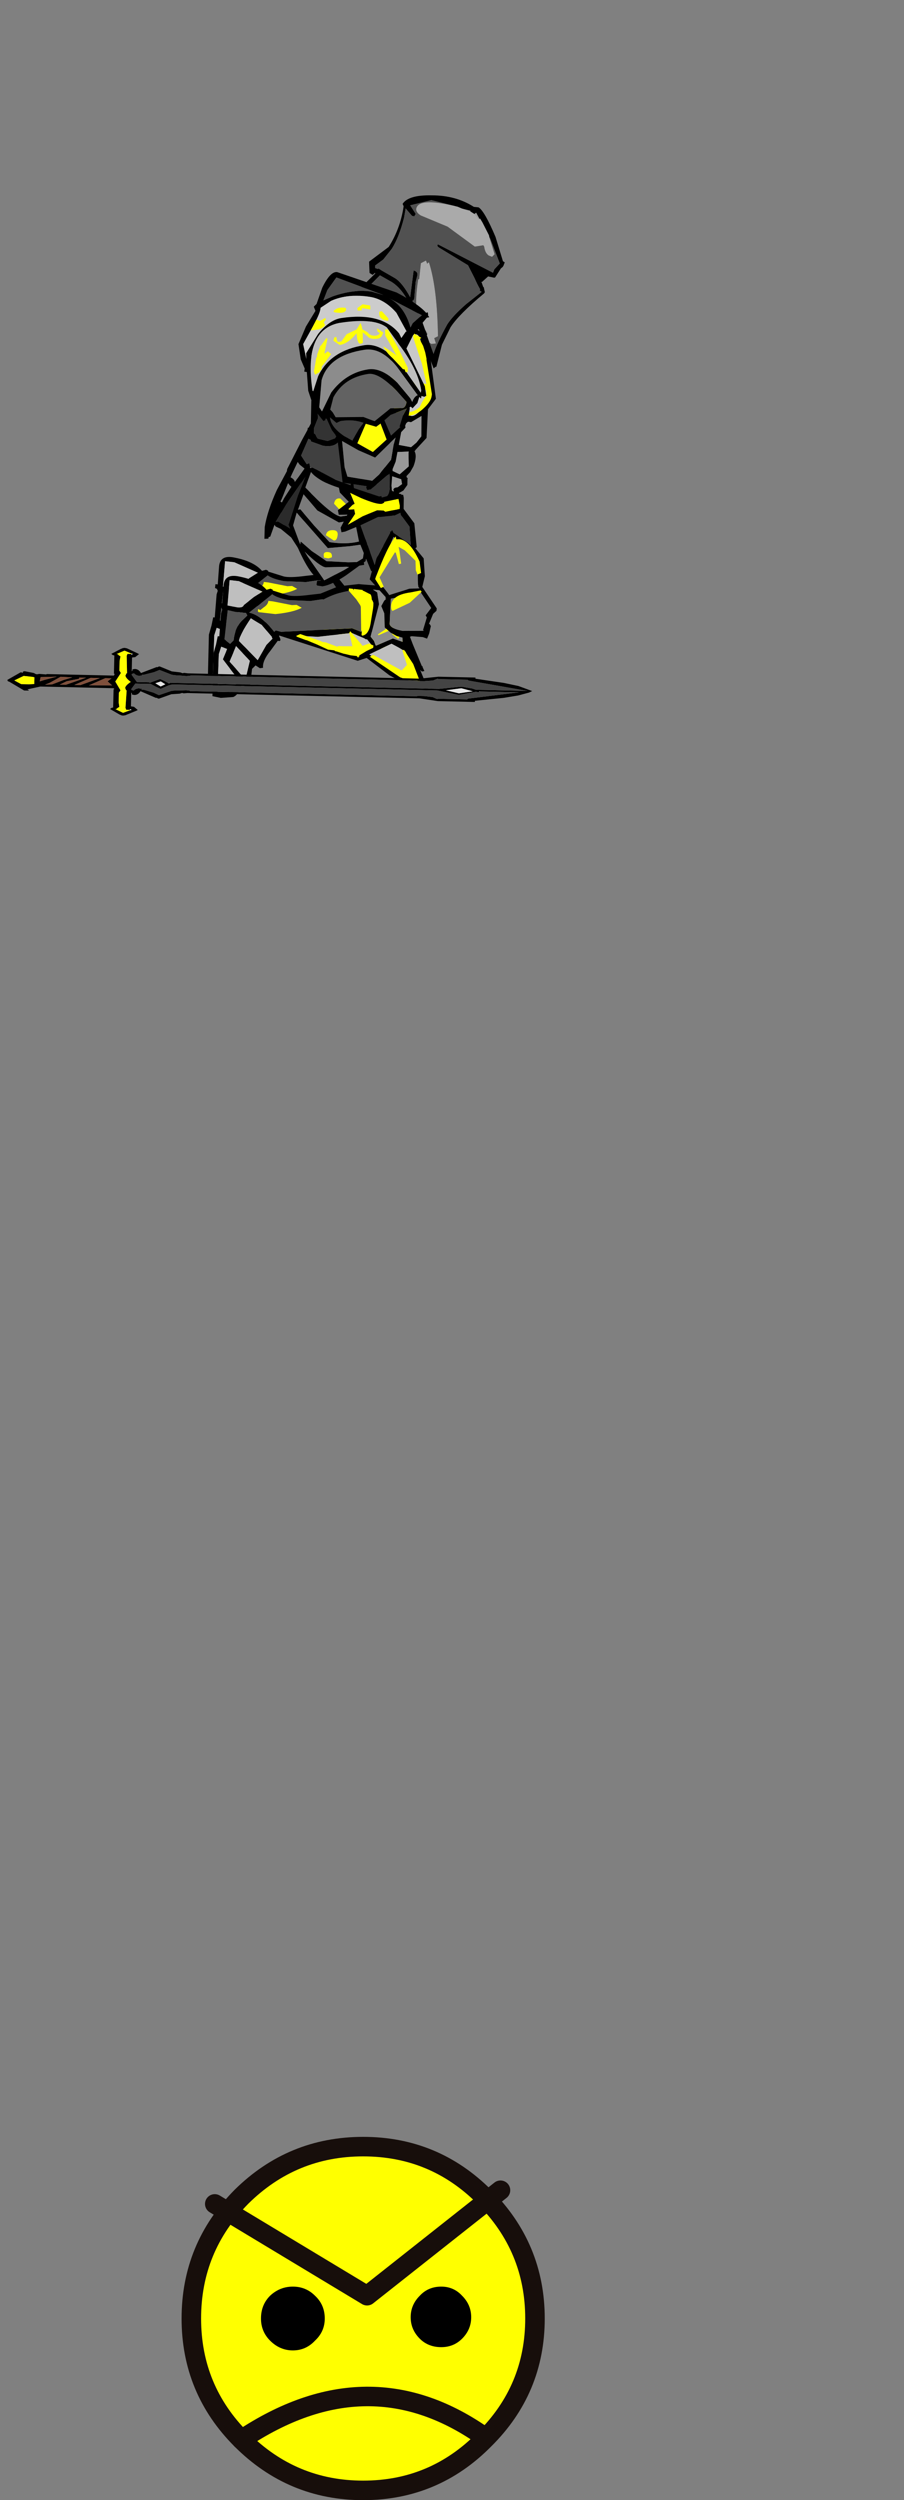 <?xml version="1.0" encoding="UTF-8" standalone="no"?>
<svg xmlns:xlink="http://www.w3.org/1999/xlink" height="1152.0px" width="416.7px" xmlns="http://www.w3.org/2000/svg">
  <rect width="100%" height="100%" fill="#808080" stroke="none"/>
  <g transform="matrix(6.0, 0.0, 0.0, 6.0, 108.3, 301.5)">
    <use height="11.25" transform="matrix(1.053, -0.544, 0.544, 1.053, 2.52, -12.336)" width="5.85" xlink:href="#sprite0"/>
    <use height="14.15" transform="matrix(-0.135, 1.177, -1.177, -0.135, 15.416, -6.252)" width="8.45" xlink:href="#sprite1"/>
    <use height="11.4" transform="matrix(0.928, 0.593, -0.593, 0.928, 14.452, -37.052)" width="8.25" xlink:href="#sprite2"/>
    <use height="11.25" transform="matrix(1.072, -0.502, 0.502, 1.072, 3.886, -12.142)" width="5.85" xlink:href="#sprite0"/>
    <use height="20.25" transform="matrix(1.171, 0.186, -0.186, 1.171, 5.458, -29.734)" width="9.65" xlink:href="#sprite3"/>
    <use height="14.15" transform="matrix(-0.135, 1.177, -1.177, -0.135, 15.765, -4.799)" width="8.45" xlink:href="#sprite1"/>
    <use height="34.05" transform="matrix(-0.014, 0.605, -1.184, -0.027, 22.895, 0.218)" width="8.6" xlink:href="#sprite4"/>
    <use height="14.85" transform="matrix(1.068, -0.16, 0.147, 0.978, 4.865, -25.329)" width="8.25" xlink:href="#sprite5"/>
    <use height="10.9" transform="matrix(1.161, -0.231, 0.231, 1.161, 7.481, -12.914)" width="5.1" xlink:href="#sprite6"/>
    <use height="27.9" transform="matrix(1.0, 0.0, 0.0, 1.0, -4.1, 113.85)" width="27.9" xlink:href="#sprite7"/>
  </g>
  <defs>
    <g id="sprite0" transform="matrix(1.0, 0.0, 0.0, 1.0, 2.95, 1.7)">
      <use height="11.25" transform="matrix(1.0, 0.0, 0.0, 1.0, -2.95, -1.7)" width="5.85" xlink:href="#shape0"/>
    </g>
    <g id="shape0" transform="matrix(1.0, 0.0, 0.0, 1.0, 2.95, 1.7)">
      <path d="M1.7 6.85 L1.65 6.8 1.7 6.8 1.7 6.85" fill="#ffffff" fill-rule="evenodd" stroke="none"/>
      <path d="M0.55 -1.7 Q2.9 -1.7 2.9 0.9 L2.55 4.15 1.85 7.1 1.25 8.3 1.2 8.7 1.2 8.8 1.05 9.0 Q0.75 9.55 -0.2 9.55 -1.5 9.55 -1.6 7.9 -2.4 7.35 -2.95 0.95 -2.95 0.1 -2.55 -0.6 -2.0 -1.55 -0.8 -1.7 L0.35 -1.7 0.35 -1.65 0.55 -1.7 M1.65 6.8 L0.3 5.5 Q0.9 3.05 0.9 0.9 L0.75 -1.3 0.8 -1.35 0.55 -1.35 0.0 -1.2 -0.05 -1.25 -0.05 -1.35 Q-1.45 -1.45 -2.1 -0.55 -2.65 0.1 -2.65 0.95 -2.65 2.6 -1.6 6.55 L-1.5 6.55 Q-0.35 6.55 0.5 7.5 L1.05 8.25 1.1 8.15 1.6 7.2 1.7 6.85 1.7 6.8 1.65 6.8 M0.95 3.5 L0.7 5.25 1.8 6.45 1.9 5.95 2.25 4.3 2.55 1.15 Q2.55 -0.85 1.25 -1.25 L1.2 0.9 0.95 3.5 M0.75 8.4 L0.4 7.75 -0.45 7.25 -1.45 7.0 -1.3 7.65 -1.3 7.9 -1.2 8.45 Q-0.9 9.15 -0.2 9.15 0.4 9.15 0.85 8.6 L0.75 8.4" fill="#000000" fill-rule="evenodd" stroke="none"/>
      <path d="M0.75 8.4 L0.85 8.6 Q0.4 9.15 -0.2 9.15 -0.9 9.15 -1.2 8.45 L-1.3 7.9 -1.3 7.65 -1.45 7.0 -0.45 7.25 0.4 7.75 0.75 8.4" fill="#333333" fill-rule="evenodd" stroke="none"/>
      <path d="M1.7 6.85 L1.6 7.2 1.1 8.15 1.05 8.25 0.5 7.5 Q-0.35 6.55 -1.5 6.55 L-1.6 6.55 Q-2.65 2.6 -2.65 0.95 -2.65 0.1 -2.1 -0.55 -1.45 -1.45 -0.05 -1.35 L-0.05 -1.25 0.0 -1.2 0.55 -1.35 0.8 -1.35 0.75 -1.3 0.9 0.9 Q0.9 3.05 0.3 5.5 L1.65 6.8 1.7 6.85" fill="#666666" fill-rule="evenodd" stroke="none"/>
      <path d="M0.95 3.5 L1.2 0.9 1.25 -1.25 Q2.55 -0.85 2.55 1.15 L2.25 4.3 1.9 5.95 1.8 6.45 0.7 5.25 0.95 3.5" fill="#a6a6a6" fill-rule="evenodd" stroke="none"/>
    </g>
    <g id="sprite1" transform="matrix(1.0, 0.0, 0.0, 1.0, 2.85, 3.0)">
      <use height="14.15" transform="matrix(1.0, 0.0, 0.0, 1.0, -2.85, -3.0)" width="8.45" xlink:href="#shape1"/>
    </g>
    <g id="shape1" transform="matrix(1.0, 0.0, 0.0, 1.0, 2.85, 3.0)">
      <path d="M1.25 -1.2 L1.05 -0.75 0.85 -0.25 1.35 0.55 1.7 1.1 2.6 -0.55 3.15 -2.4 2.2 -1.8 1.25 -1.2 M0.3 -0.9 L-1.85 -1.15 -1.85 -0.85 Q-1.9 -0.25 -2.25 0.0 L-2.5 0.8 -2.5 1.35 -2.35 1.05 -1.6 0.85 0.55 1.15 0.8 0.9 1.1 0.75 0.5 -0.3 0.65 -0.95 0.3 -0.9 M1.9 -2.05 L3.25 -2.8 3.25 -2.85 3.3 -2.85 3.55 -3.0 3.6 -2.85 3.5 -2.7 3.5 -2.6 Q3.4 -1.55 2.9 -0.35 L1.95 1.25 2.2 1.8 1.15 7.05 1.2 7.05 Q1.55 6.8 1.5 7.1 L2.2 7.5 Q2.9 7.95 3.35 7.85 L3.4 8.05 3.25 8.35 3.5 8.55 4.75 8.55 4.8 8.7 4.55 9.1 Q5.25 9.2 5.45 9.55 L5.6 10.35 5.55 10.9 2.8 11.15 2.2 11.05 1.65 11.0 1.65 10.9 0.15 10.95 -0.1 10.9 -0.15 10.95 -0.2 10.95 -0.25 11.1 -0.5 11.1 -0.5 10.95 -1.7 11.0 Q-2.45 11.0 -2.35 10.05 -2.25 8.8 -1.7 8.2 L-1.8 7.95 -1.75 7.8 -1.7 7.8 -1.5 6.75 Q-1.45 6.35 -1.7 5.35 L-1.85 4.7 -2.45 3.6 -2.75 2.3 -2.75 2.15 -2.8 0.8 -2.65 -0.05 -2.65 -0.1 -2.55 -0.4 -2.45 -0.4 -2.15 -0.85 -2.45 -1.35 -2.4 -1.65 -2.35 -1.65 -2.4 -1.75 -2.2 -1.8 Q-0.55 -1.25 0.35 -1.25 L1.9 -2.05 M1.5 1.4 L1.2 0.95 1.0 1.1 0.75 1.35 0.75 1.45 0.7 1.55 0.45 2.4 0.95 4.55 1.0 5.4 1.4 3.65 1.8 1.75 1.8 1.7 1.65 1.7 1.6 1.6 1.5 1.7 1.4 1.5 1.5 1.4 M0.4 1.45 L-1.65 1.2 -2.2 1.6 -2.4 2.15 Q-2.2 3.45 -1.5 4.45 L-1.5 4.55 -1.3 5.3 -1.2 6.7 Q-1.25 7.45 -1.45 7.8 L-0.15 9.1 -0.1 9.15 Q-0.05 8.45 0.8 7.55 L0.95 7.4 0.85 7.3 0.9 6.95 0.15 2.4 0.4 1.45 M3.0 8.75 L2.7 9.1 2.15 9.75 3.2 10.05 3.65 9.55 4.25 8.9 3.0 8.75 M1.35 7.5 L1.3 7.5 0.6 8.25 0.35 8.8 0.25 9.0 Q1.4 9.6 1.8 9.6 L2.9 8.25 1.85 7.8 1.4 7.45 1.35 7.5 M2.05 10.15 L1.8 9.95 Q0.9 9.95 0.4 9.5 L0.1 9.25 -0.05 9.35 -0.05 10.05 -0.1 10.55 1.8 10.55 2.05 10.15 M2.3 10.7 L2.8 10.8 5.3 10.6 5.3 10.35 Q5.35 9.8 4.95 9.6 L4.55 9.45 4.35 9.3 3.1 10.5 2.4 10.3 2.3 10.7 M-1.55 8.45 L-2.05 10.05 -2.05 10.65 -0.4 10.6 -0.35 9.95 Q-0.35 9.6 -0.55 9.55 L-1.15 8.95 -1.55 8.45" fill="#000000" fill-rule="evenodd" stroke="none"/>
      <path d="M1.25 -1.2 L2.2 -1.8 3.15 -2.4 2.6 -0.55 1.7 1.1 1.35 0.55 0.85 -0.25 1.05 -0.75 1.25 -1.2 M1.5 1.4 L1.4 1.5 1.5 1.7 1.6 1.6 1.65 1.7 1.8 1.7 1.8 1.75 1.4 3.65 1.0 5.4 0.95 4.55 0.45 2.4 0.7 1.55 0.75 1.45 0.75 1.35 1.0 1.1 1.2 0.95 1.5 1.4 M1.35 7.5 L1.4 7.45 1.85 7.8 2.9 8.25 1.8 9.6 Q1.4 9.6 0.25 9.0 L0.35 8.8 0.6 8.25 1.3 7.5 1.35 7.5 M3.0 8.75 L4.25 8.9 3.65 9.55 3.2 10.05 2.15 9.75 2.7 9.1 3.0 8.75 M-1.55 8.45 L-1.15 8.95 -0.55 9.55 Q-0.35 9.6 -0.35 9.95 L-0.4 10.6 -2.05 10.65 -2.05 10.05 -1.55 8.45 M2.3 10.7 L2.4 10.3 3.1 10.5 4.35 9.3 4.55 9.45 4.95 9.6 Q5.35 9.8 5.3 10.35 L5.3 10.6 2.8 10.8 2.3 10.7" fill="#bfbfbf" fill-rule="evenodd" stroke="none"/>
      <path d="M0.3 -0.9 L0.65 -0.95 0.5 -0.3 1.1 0.75 0.8 0.9 0.55 1.15 -1.6 0.85 -2.35 1.05 -2.5 1.35 -2.5 0.8 -2.25 0.0 Q-1.9 -0.25 -1.85 -0.85 L-1.85 -1.15 0.3 -0.9" fill="#8c8c8c" fill-rule="evenodd" stroke="none"/>
      <path d="M0.4 1.45 L0.15 2.4 0.9 6.95 0.85 7.3 0.95 7.4 0.8 7.55 Q-0.05 8.45 -0.1 9.15 L-0.15 9.1 -1.45 7.8 Q-1.25 7.45 -1.2 6.7 L-1.3 5.3 -1.5 4.55 -1.5 4.45 Q-2.2 3.45 -2.4 2.15 L-2.2 1.6 -1.65 1.2 0.4 1.45 M2.05 10.15 L1.8 10.55 -0.1 10.55 -0.05 10.05 -0.05 9.35 0.1 9.25 0.4 9.5 Q0.9 9.95 1.8 9.95 L2.05 10.15" fill="#555555" fill-rule="evenodd" stroke="none"/>
      <path d="M2.1 -1.4 L1.2 -1.0 1.15 -1.1 2.0 -1.8 3.05 -2.35 3.2 -2.3 3.15 -2.25 3.2 -2.15 2.95 -1.05 1.85 1.05 1.7 0.85 2.5 -1.1 2.1 -1.4 M0.0 -0.05 L0.4 0.65 0.35 0.7 -0.2 0.05 -0.4 0.05 -1.0 -0.05 -1.55 -0.1 -1.55 -0.25 -0.45 -0.2 Q-0.05 -0.2 0.05 -0.45 L0.35 -0.7 0.5 -0.65 0.25 -0.25 0.0 -0.05 M1.25 0.9 L1.5 1.3 1.85 1.75 1.9 1.7 1.9 1.75 2.0 1.8 1.9 1.9 1.9 2.3 1.85 2.7 1.85 2.75 1.75 3.25 1.75 3.3 1.7 3.4 1.7 3.8 1.45 4.55 1.25 5.25 1.25 5.3 1.1 5.9 1.05 5.95 0.9 5.7 1.2 4.35 1.25 4.2 1.25 4.0 1.45 3.2 1.4 3.2 1.35 2.65 1.3 2.25 0.45 2.55 0.35 2.5 1.2 1.6 1.0 1.2 1.1 0.9 1.25 0.9 M0.25 1.8 L-1.3 2.0 -1.4 2.05 -1.75 2.35 -2.25 2.9 -2.4 2.9 -2.4 2.65 -2.3 2.55 -2.4 2.6 -2.4 2.0 -2.35 2.0 -2.35 1.95 -2.2 1.55 Q-2.2 1.4 -1.85 1.35 -1.7 1.2 -1.4 1.2 L-1.3 1.2 -0.25 1.25 Q0.45 1.3 0.55 1.7 L0.5 1.75 0.25 1.75 0.25 1.8 M-0.8 5.8 Q-0.45 6.3 -0.2 7.45 L-0.2 8.55 -0.25 8.6 -0.4 8.6 -0.35 8.45 -0.55 8.25 Q-0.75 8.0 -1.0 8.0 L-1.0 7.7 -0.9 6.45 -0.95 6.15 -0.8 5.8" fill="#ffff00" fill-rule="evenodd" stroke="none"/>
    </g>
    <g id="sprite2" transform="matrix(1.0, 0.0, 0.0, 1.0, 2.75, 9.45)">
      <use height="11.4" transform="matrix(1.0, 0.0, 0.0, 1.0, -2.75, -9.45)" width="8.25" xlink:href="#shape2"/>
    </g>
    <g id="shape2" transform="matrix(1.0, 0.0, 0.0, 1.0, 2.75, 9.45)">
      <path d="M3.6 -0.05 L3.3 -0.25 3.6 -0.15 3.6 -0.05 M1.85 -8.9 L1.9 -9.05 2.35 -8.8 2.35 -8.75 1.85 -8.9 M0.9 -8.75 L1.5 -8.95 1.5 -8.9 0.9 -8.75" fill="#999999" fill-rule="evenodd" stroke="none"/>
      <path d="M4.05 0.35 L4.7 0.85 Q4.5 0.1 4.4 -1.4 4.4 -2.1 4.75 -3.3 L5.2 -4.6 5.05 -4.6 5.0 -4.7 Q4.7 -4.85 4.25 -5.15 L3.4 -5.65 1.05 -5.6 Q0.8 -5.6 0.85 -5.75 L5.15 -6.15 5.1 -6.4 5.2 -6.95 3.7 -8.05 3.6 -8.1 3.5 -8.2 2.65 -8.7 2.35 -8.85 2.35 -8.8 1.9 -9.05 1.85 -8.9 1.5 -8.9 1.5 -8.95 0.9 -8.75 0.6 -8.7 -1.2 -8.1 -2.25 -7.0 -1.6 -6.7 -1.6 -6.5 -1.75 -6.45 -2.25 -6.6 -2.4 -6.65 -2.15 -6.05 Q-1.7 -4.7 -1.7 -3.75 L-1.8 -2.8 -2.05 -2.15 -1.95 -2.0 -1.75 -2.05 -1.75 -2.1 -1.55 -2.1 -1.45 -2.1 -0.4 -2.15 Q0.2 -2.15 1.2 -1.6 L0.4 -3.3 Q0.7 -3.4 0.8 -3.15 L0.95 -2.7 1.5 -1.65 1.5 -1.5 1.45 -1.5 1.5 -1.45 2.05 -1.1 Q2.4 -0.9 2.8 -0.65 L2.85 -0.6 3.3 -0.25 3.6 -0.05 3.6 0.0 4.05 0.35 M5.45 -7.2 L5.5 -6.95 5.5 -6.85 5.45 -6.7 5.45 -6.2 5.45 -5.95 5.4 -5.9 5.0 -5.75 4.85 -5.2 4.8 -5.15 4.85 -5.15 5.1 -4.95 5.15 -4.95 5.4 -4.7 5.4 -4.6 Q4.7 -2.4 4.7 -1.35 L4.85 0.0 5.35 1.5 5.3 1.55 5.25 1.7 2.9 -0.05 2.35 0.9 2.1 1.55 Q1.85 1.95 1.35 1.95 -0.1 1.95 -1.25 1.3 -2.2 0.8 -2.2 0.3 L-1.75 -1.65 -1.75 -1.7 -1.8 -1.7 -1.8 -1.65 -1.85 -1.5 -2.1 -1.5 -2.45 -2.0 -2.55 -2.15 -1.95 -3.75 Q-1.95 -5.25 -2.6 -6.7 L-2.75 -6.8 Q-2.75 -7.55 -1.35 -8.4 0.05 -9.3 1.55 -9.3 L1.85 -9.45 Q2.35 -9.45 3.95 -8.35 L5.3 -7.2 5.45 -7.2 M2.2 -0.6 Q0.75 -1.8 -0.45 -1.8 L-1.4 -1.75 -1.85 0.3 Q-1.85 0.75 -0.9 1.15 L1.3 1.65 2.1 0.7 Q2.4 0.05 2.65 -0.25 L2.2 -0.6" fill="#000000" fill-rule="evenodd" stroke="none"/>
      <path d="M3.6 -8.1 L4.55 -7.3 4.5 -7.05 4.25 -7.0 Q3.95 -7.0 3.65 -7.35 L3.55 -7.4 3.1 -7.0 0.75 -7.15 -1.25 -6.8 Q-1.8 -6.8 -1.8 -7.2 -1.8 -7.85 0.3 -8.6 L0.6 -8.7 0.9 -8.75 1.5 -8.9 1.85 -8.9 2.35 -8.75 2.35 -8.8 2.35 -8.85 2.65 -8.7 3.5 -8.2 3.6 -8.1 M2.05 -1.1 Q1.55 -1.7 1.0 -2.95 L1.05 -3.0 0.55 -4.0 0.75 -4.35 0.95 -4.2 0.95 -4.3 1.0 -4.35 Q2.45 -3.15 4.3 -0.35 L4.15 -0.1 4.45 0.15 4.2 0.35 4.05 0.35 3.6 0.0 3.6 -0.05 3.6 -0.15 3.3 -0.25 2.85 -0.6 2.8 -0.65 Q2.4 -0.9 2.05 -1.1" fill="#aaaaaa" fill-rule="evenodd" stroke="none"/>
      <path d="M3.6 -8.1 L3.7 -8.05 5.2 -6.95 5.1 -6.4 5.15 -6.15 0.85 -5.75 Q0.8 -5.6 1.05 -5.6 L3.4 -5.65 4.25 -5.15 Q4.7 -4.85 5.0 -4.7 L5.05 -4.6 5.2 -4.6 4.75 -3.3 Q4.4 -2.1 4.4 -1.4 4.5 0.1 4.7 0.85 L4.05 0.35 4.2 0.35 4.45 0.15 4.15 -0.1 4.3 -0.35 Q2.45 -3.15 1.0 -4.35 L0.95 -4.3 0.95 -4.2 0.75 -4.35 0.55 -4.0 1.05 -3.0 1.0 -2.95 Q1.55 -1.7 2.05 -1.1 L1.5 -1.45 1.5 -1.5 1.5 -1.65 0.95 -2.7 0.8 -3.15 Q0.7 -3.4 0.4 -3.3 L1.2 -1.6 Q0.2 -2.15 -0.4 -2.15 L-1.45 -2.1 -1.55 -2.1 -1.75 -2.1 -1.75 -2.05 -1.95 -2.0 -2.05 -2.15 -1.8 -2.8 -1.7 -3.75 Q-1.7 -4.7 -2.15 -6.05 L-2.4 -6.65 -2.25 -6.6 -1.75 -6.45 -1.6 -6.5 -1.6 -6.7 -2.25 -7.0 -1.2 -8.1 0.6 -8.7 0.3 -8.6 Q-1.8 -7.85 -1.8 -7.2 -1.8 -6.8 -1.25 -6.8 L0.75 -7.15 3.1 -7.0 3.55 -7.4 3.65 -7.35 Q3.95 -7.0 4.25 -7.0 L4.5 -7.05 4.55 -7.3 3.6 -8.1 M2.2 -0.6 L2.65 -0.25 Q2.4 0.05 2.1 0.7 L1.3 1.65 -0.9 1.15 Q-1.85 0.75 -1.85 0.3 L-1.4 -1.75 -0.45 -1.8 Q0.75 -1.8 2.2 -0.6" fill="#515151" fill-rule="evenodd" stroke="none"/>
    </g>
    <g id="sprite3" transform="matrix(1.0, 0.0, 0.0, 1.0, 4.85, 10.15)">
      <use height="20.25" transform="matrix(1.0, 0.0, 0.0, 1.0, -4.85, -10.15)" width="9.65" xlink:href="#shape3"/>
    </g>
    <g id="shape3" transform="matrix(1.0, 0.0, 0.0, 1.0, 4.85, 10.15)">
      <path d="M2.2 -7.05 L2.25 -7.05 2.2 -7.05 M-2.55 2.6 L-2.5 2.65 -2.55 2.65 -2.55 2.6 M-3.4 3.65 L-3.35 3.65 -3.4 3.7 -3.4 3.65" fill="#ffffff" fill-rule="evenodd" stroke="none"/>
      <path d="M2.25 -7.05 L1.4 -8.15 Q0.5 -8.9 -0.45 -8.9 -1.9 -8.9 -2.9 -8.25 L-3.5 -7.7 -3.5 -7.6 Q-3.5 -7.25 -3.85 -6.3 L-4.25 -5.2 -3.9 -4.3 -3.75 -4.1 -3.25 -5.35 -2.4 -6.45 Q-2.0 -7.4 -1.0 -7.4 0.5 -7.4 1.1 -6.45 L1.45 -5.5 2.2 -7.05 2.25 -7.05 M2.45 -7.35 L2.55 -7.65 3.05 -8.25 0.8 -9.0 Q1.85 -8.65 2.45 -7.35 M3.55 -8.2 L3.4 -8.15 2.95 -7.4 2.9 -7.3 Q3.5 -7.05 4.1 -5.4 L4.8 -3.05 4.4 -2.3 4.6 -0.45 4.2 0.15 4.0 0.45 4.0 0.5 3.95 0.5 Q4.2 0.8 4.05 1.5 L3.9 1.9 3.7 2.2 3.75 2.3 3.8 2.3 3.8 2.4 3.85 2.75 3.65 3.15 3.4 3.35 3.4 3.4 3.55 3.4 3.85 4.9 3.65 5.9 3.4 6.5 3.4 6.75 3.05 6.9 3.05 6.85 2.85 6.9 Q2.45 7.0 2.6 7.3 L2.3 7.3 2.2 7.25 2.0 7.9 1.95 7.9 1.95 8.05 1.85 8.15 1.9 8.3 1.6 8.4 0.85 9.15 Q0.05 9.9 -0.55 10.1 L-0.9 10.1 -0.95 10.05 -0.95 9.8 -0.7 9.75 Q-1.5 9.6 -2.85 7.35 L-2.95 7.35 -3.8 6.85 -4.15 6.75 -4.25 6.65 -4.4 7.45 -4.5 7.5 -4.5 7.6 -4.75 7.65 -4.85 6.9 Q-4.85 5.85 -4.45 4.4 L-4.0 3.1 -4.0 2.95 -3.35 0.95 -3.1 0.25 -3.1 0.1 -3.05 0.1 -2.95 -0.2 -3.15 -1.65 -3.1 -1.8 -3.7 -3.45 -3.9 -3.45 -3.9 -3.65 -4.25 -4.2 -4.55 -5.15 -4.25 -6.35 -3.8 -7.45 -3.95 -7.7 -3.8 -7.9 -3.6 -9.0 Q-3.25 -10.15 -2.8 -10.15 L1.2 -9.45 Q2.7 -8.95 3.3 -8.45 L3.4 -8.5 3.45 -8.35 3.45 -8.3 3.55 -8.2 M2.7 -6.9 L2.4 -5.95 2.25 -5.9 2.05 -6.0 2.05 -6.15 1.45 -4.75 1.85 -3.3 2.3 -1.8 3.4 -1.7 Q3.7 -1.7 4.1 -2.45 L4.45 -3.2 4.0 -4.7 Q3.4 -5.85 3.35 -6.25 3.1 -7.2 2.7 -6.9 M1.15 -5.25 Q1.2 -6.9 -0.6 -6.95 -2.45 -7.05 -2.5 -4.65 -2.5 -4.05 -2.1 -3.45 -1.5 -2.5 -0.3 -2.5 0.45 -2.5 0.85 -2.9 L1.2 -3.55 1.0 -4.8 1.15 -5.25 M1.55 -3.4 L1.5 -3.65 1.5 -3.5 Q1.5 -3.15 1.1 -2.7 L0.85 -2.45 1.0 -2.1 1.15 -1.55 Q1.15 -1.1 0.35 -0.9 L0.35 -0.8 0.35 -0.7 Q0.3 0.4 -0.7 0.4 L-0.9 0.4 Q-1.0 1.1 -1.95 1.1 L-2.75 0.95 -2.8 0.85 -2.95 0.8 -3.25 1.95 -2.8 2.45 -2.65 2.35 -2.55 2.6 -2.55 2.65 -2.5 2.65 -2.4 2.6 -0.8 3.15 0.75 3.45 1.55 3.45 2.15 3.4 1.35 3.15 Q0.75 3.0 0.75 2.55 L1.0 2.15 1.2 1.55 Q1.2 0.85 2.05 -0.4 L2.8 -1.35 Q1.95 -1.5 1.75 -2.05 L1.75 -2.1 1.55 -2.3 1.65 -2.4 1.65 -3.05 1.55 -3.4 M0.6 -2.25 L-0.25 -2.1 Q-2.55 -2.1 -2.8 -4.65 L-2.7 -5.45 -3.5 -3.8 Q-3.1 -3.45 -2.55 -0.6 L-2.6 -0.4 -2.7 0.05 -2.65 0.4 -2.55 0.45 -2.45 0.6 -2.35 0.7 -1.7 0.75 -1.25 0.5 -1.2 0.35 -1.25 0.35 -1.25 0.15 -1.45 0.0 -1.7 -0.3 -1.45 -0.5 -0.9 0.05 -0.7 0.05 Q-0.1 0.05 -0.05 -0.4 L0.0 -0.7 -0.45 -1.45 Q-0.45 -1.65 -0.2 -1.65 L0.2 -1.1 0.5 -1.3 0.85 -1.6 0.6 -2.25 M2.7 -0.65 L2.0 0.25 3.7 0.3 4.0 -0.05 4.25 -0.5 4.05 -1.8 3.45 -1.3 3.25 -1.3 2.7 -0.65 M2.85 0.75 L2.0 0.7 1.5 1.55 1.75 1.75 1.9 1.75 3.25 2.15 3.75 1.55 3.6 0.7 3.6 0.6 2.85 0.75 M3.5 2.75 L3.4 2.45 1.55 2.15 1.4 2.15 1.15 2.6 1.65 2.95 2.6 3.3 2.65 3.25 2.95 3.25 2.95 3.3 3.05 3.3 3.0 3.2 Q3.0 3.05 3.25 3.0 L3.5 2.75 M2.45 4.95 L-0.15 5.85 -1.65 5.3 -2.7 4.4 -2.9 5.45 -2.75 5.4 -1.7 6.3 -0.55 7.2 Q0.95 7.2 1.9 6.55 L2.05 6.55 2.3 5.4 2.45 4.95 M2.5 4.75 L2.7 4.1 2.6 3.75 2.6 3.65 2.5 3.65 1.5 3.7 0.9 3.75 Q-1.65 3.65 -2.45 2.9 L-2.65 3.95 Q-0.7 5.45 -0.1 5.45 L2.2 4.75 2.5 4.75 M3.2 3.75 L3.05 3.75 3.05 3.8 3.05 3.95 3.15 4.6 3.45 4.45 3.2 3.85 3.2 3.75 M3.55 4.85 L3.55 4.8 3.35 4.85 3.2 4.85 3.3 5.6 3.55 4.85 M3.05 6.35 L3.05 6.25 3.1 6.2 2.8 4.85 2.35 6.6 3.0 6.35 3.05 6.35 M1.95 6.9 L0.8 7.25 -0.6 7.6 -2.95 5.65 -3.05 6.5 -2.4 7.65 -2.4 7.45 -1.6 7.95 -0.55 8.45 0.85 8.3 1.4 8.2 1.75 7.9 1.75 7.55 1.95 6.9 M0.95 8.6 L0.8 8.6 -0.55 8.85 Q-0.95 8.85 -2.05 8.05 L-1.8 8.35 -0.5 9.7 0.65 8.85 0.95 8.6 M-2.85 -8.55 Q-1.55 -9.25 -0.4 -9.25 L0.4 -9.15 -2.8 -9.8 -3.25 -8.9 -3.4 -8.2 -2.85 -8.55 M-3.35 3.65 L-2.9 2.75 -3.25 2.55 -3.4 2.4 -3.65 3.25 -3.7 3.45 Q-3.5 3.5 -3.4 3.65 L-3.4 3.7 -3.35 3.65 M-2.75 3.25 L-3.7 5.2 -4.2 6.45 -4.05 6.4 -3.3 6.7 -3.2 6.75 -3.35 6.5 -3.05 4.55 -2.75 3.25 M-3.7 3.95 L-3.8 3.85 -4.05 4.95 -4.1 5.1 -4.0 5.15 -3.9 4.85 -3.55 4.05 -3.7 3.95" fill="#000000" fill-rule="evenodd" stroke="none"/>
      <path d="M2.2 -7.05 L1.45 -5.5 1.1 -6.45 Q0.5 -7.4 -1.0 -7.4 -2.0 -7.4 -2.4 -6.45 L-3.25 -5.35 -3.75 -4.1 -3.9 -4.3 -4.25 -5.2 -3.85 -6.3 Q-3.5 -7.25 -3.5 -7.6 L-3.5 -7.7 -2.9 -8.25 Q-1.9 -8.9 -0.45 -8.9 0.5 -8.9 1.4 -8.15 L2.25 -7.05 2.2 -7.05" fill="#cccccc" fill-rule="evenodd" stroke="none"/>
      <path d="M3.05 6.35 L3.0 6.35 2.35 6.6 2.8 4.85 3.1 6.2 3.05 6.25 3.05 6.35 M-2.75 3.25 L-3.05 4.55 -3.35 6.5 -3.2 6.75 -3.3 6.7 -4.05 6.4 -4.2 6.45 -3.7 5.2 -2.75 3.25" fill="#2b2b2b" fill-rule="evenodd" stroke="none"/>
      <path d="M0.6 -2.25 L0.85 -1.6 0.5 -1.3 0.2 -1.1 -0.2 -1.65 Q-0.45 -1.65 -0.45 -1.45 L0.0 -0.7 -0.05 -0.4 Q-0.1 0.05 -0.7 0.05 L-0.9 0.05 -1.45 -0.5 -1.7 -0.3 -1.45 0.0 -1.25 0.15 -1.25 0.35 -1.2 0.35 -1.25 0.5 -1.7 0.75 -2.35 0.7 -2.45 0.6 -2.55 0.45 -2.65 0.4 -2.7 0.05 -2.6 -0.4 -2.55 -0.6 Q-3.1 -3.45 -3.5 -3.8 L-2.7 -5.45 -2.8 -4.65 Q-2.55 -2.1 -0.25 -2.1 L0.6 -2.25" fill="#333333" fill-rule="evenodd" stroke="none"/>
      <path d="M1.15 -5.25 L1.0 -4.8 1.2 -3.55 0.85 -2.9 Q0.45 -2.5 -0.3 -2.5 -1.5 -2.5 -2.1 -3.45 -2.5 -4.05 -2.5 -4.65 -2.45 -7.05 -0.6 -6.95 1.2 -6.9 1.15 -5.25" fill="#111111" fill-rule="evenodd" stroke="none"/>
      <path d="M2.45 -7.35 Q1.85 -8.65 0.8 -9.0 L3.05 -8.25 2.55 -7.65 2.45 -7.35 M-2.85 -8.55 L-3.4 -8.2 -3.25 -8.9 -2.8 -9.8 0.4 -9.15 -0.4 -9.25 Q-1.55 -9.25 -2.85 -8.55" fill="#515151" fill-rule="evenodd" stroke="none"/>
      <path d="M2.7 -6.9 Q3.1 -7.2 3.35 -6.25 3.4 -5.85 4.0 -4.7 L4.45 -3.2 4.1 -2.45 Q3.7 -1.7 3.4 -1.7 L2.3 -1.8 1.85 -3.3 1.45 -4.75 2.05 -6.15 2.05 -6.0 2.25 -5.9 2.4 -5.95 2.7 -6.9" fill="#c8c8c8" fill-rule="evenodd" stroke="none"/>
      <path d="M3.5 2.75 L3.25 3.0 Q3.0 3.05 3.0 3.2 L3.05 3.3 2.95 3.3 2.95 3.25 2.65 3.25 2.6 3.3 1.65 2.95 1.15 2.6 1.4 2.15 1.55 2.15 3.4 2.45 3.5 2.75 M2.85 0.75 L3.6 0.6 3.6 0.7 3.75 1.55 3.25 2.15 1.9 1.75 1.75 1.75 1.5 1.55 2.0 0.7 2.85 0.75 M2.7 -0.65 L3.25 -1.3 3.45 -1.3 4.05 -1.8 4.25 -0.5 4.0 -0.05 3.7 0.3 2.0 0.25 2.7 -0.65" fill="#999999" fill-rule="evenodd" stroke="none"/>
      <path d="M1.5 -3.5 L1.55 -3.4 1.65 -3.05 1.65 -2.4 1.55 -2.3 1.75 -2.1 1.75 -2.05 Q1.95 -1.5 2.8 -1.35 L2.05 -0.4 Q1.2 0.85 1.2 1.55 L1.0 2.15 0.75 2.55 Q0.75 3.0 1.35 3.15 L2.15 3.4 1.55 3.45 0.75 3.45 -0.8 3.15 -2.4 2.6 -2.5 2.65 -2.55 2.6 -2.65 2.35 -2.8 2.45 -3.25 1.95 -2.95 0.8 -2.8 0.85 -2.75 0.95 -1.95 1.1 Q-1.0 1.1 -0.9 0.4 L-0.7 0.4 Q0.3 0.4 0.35 -0.7 L0.35 -0.8 0.35 -0.9 Q1.15 -1.1 1.15 -1.55 L1.0 -2.1 0.85 -2.45 1.1 -2.7 Q1.5 -3.15 1.5 -3.5" fill="#404040" fill-rule="evenodd" stroke="none"/>
      <path d="M3.55 4.85 L3.3 5.6 3.2 4.85 3.35 4.85 3.55 4.8 3.55 4.85 M3.2 3.75 L3.2 3.85 3.45 4.45 3.15 4.6 3.05 3.95 3.05 3.8 3.05 3.75 3.2 3.75 M2.5 4.75 L2.2 4.75 -0.1 5.45 Q-0.7 5.45 -2.65 3.95 L-2.45 2.9 Q-1.65 3.65 0.9 3.75 L1.5 3.7 2.5 3.65 2.6 3.65 2.6 3.75 2.7 4.1 2.5 4.75 M2.45 4.95 L2.3 5.4 2.05 6.55 1.9 6.55 Q0.95 7.2 -0.55 7.2 L-1.7 6.3 -2.75 5.4 -2.9 5.45 -2.7 4.4 -1.65 5.3 -0.15 5.85 2.45 4.95 M0.95 8.6 L0.65 8.85 -0.5 9.7 -1.8 8.35 -2.05 8.05 Q-0.95 8.85 -0.55 8.85 L0.8 8.6 0.95 8.6 M1.95 6.9 L1.75 7.55 1.75 7.9 1.4 8.2 0.85 8.3 -0.55 8.45 -1.6 7.95 -2.4 7.45 -2.4 7.65 -3.05 6.5 -2.95 5.65 -0.6 7.6 0.8 7.25 1.95 6.9 M-3.4 3.65 Q-3.5 3.5 -3.7 3.45 L-3.65 3.25 -3.4 2.4 -3.25 2.55 -2.9 2.75 -3.35 3.65 -3.4 3.65 M-3.7 3.95 L-3.55 4.05 -3.9 4.85 -4.0 5.15 -4.1 5.1 -4.05 4.95 -3.8 3.85 -3.7 3.95" fill="#7b7b7b" fill-rule="evenodd" stroke="none"/>
      <path d="M0.45 -8.1 L0.95 -7.7 0.95 -7.6 Q1.0 -7.55 0.85 -7.55 0.3 -7.55 0.3 -8.05 L0.45 -8.1 M1.75 -6.55 Q1.6 -6.55 1.55 -6.65 L1.4 -6.85 1.4 -7.1 1.85 -6.6 Q1.9 -6.55 1.75 -6.55 M2.7 -6.8 L2.75 -7.0 3.25 -6.8 3.15 -6.7 3.45 -6.3 3.65 -5.9 3.8 -5.5 3.8 -5.45 4.5 -3.3 4.5 -3.2 4.5 -3.15 Q4.5 -2.8 4.1 -2.3 3.6 -1.65 2.9 -1.65 2.2 -1.65 2.2 -2.15 L2.25 -2.25 1.95 -3.1 1.55 -4.45 1.6 -4.8 1.85 -4.8 2.05 -3.7 2.35 -2.65 3.2 -2.7 3.3 -2.5 3.0 -2.35 3.1 -2.05 3.1 -1.9 Q3.5 -1.95 3.85 -2.35 L3.95 -2.7 4.15 -3.15 4.1 -3.5 3.45 -3.6 3.05 -3.75 3.05 -3.9 4.05 -3.9 3.55 -5.15 2.9 -6.4 2.7 -6.8 M3.55 4.55 L3.5 4.6 3.25 4.45 3.25 3.7 3.4 3.7 3.55 4.55 M-2.65 -7.6 Q-2.45 -7.95 -1.9 -7.95 L-1.85 -7.85 Q-1.85 -7.55 -2.55 -7.55 L-2.65 -7.6 M-3.05 -7.0 L-3.15 -6.8 -3.05 -6.65 Q-3.05 -6.5 -3.4 -6.3 L-3.9 -6.15 -3.65 -6.9 -3.4 -6.85 -3.1 -7.1 -3.05 -7.0 M-0.35 -8.35 L-0.3 -8.1 -0.85 -8.1 -0.85 -7.95 -1.1 -7.9 -1.15 -8.05 -0.85 -8.35 -0.35 -8.35 M-0.65 4.7 Q-0.65 4.3 -0.3 4.3 L0.25 4.7 Q0.25 5.05 -0.2 5.05 L-0.65 4.7 M-0.45 6.4 Q-0.1 6.35 -0.1 6.7 -0.1 7.05 -0.3 7.05 L-0.85 6.8 Q-0.85 6.45 -0.45 6.4 M-0.25 8.15 L-0.45 8.25 -0.75 8.25 -0.8 8.05 Q-0.8 7.85 -0.5 7.85 -0.25 7.85 -0.25 8.15" fill="#ffff00" fill-rule="evenodd" stroke="none"/>
    </g>
    <g id="sprite4" transform="matrix(1.0, 0.0, 0.0, 1.0, 4.3, 29.05)">
      <use height="34.05" transform="matrix(1.0, 0.0, 0.0, 1.0, -4.3, -29.05)" width="8.6" xlink:href="#shape4"/>
    </g>
    <g id="shape4" transform="matrix(1.0, 0.0, 0.0, 1.0, 4.3, 29.05)">
      <path d="M0.6 -28.15 L0.95 -27.2 1.4 -25.35 1.55 -25.35 1.55 -22.95 1.25 -21.75 1.25 -6.7 1.3 -6.45 1.25 -6.35 1.35 -6.2 1.45 -5.65 2.05 -4.85 2.0 -4.75 1.95 -4.75 1.95 -4.65 1.15 -3.65 Q1.65 -3.5 1.65 -3.25 L1.6 -3.1 1.45 -3.1 1.35 -3.05 3.1 -3.05 3.15 -3.25 3.55 -3.5 3.65 -3.4 4.25 -2.7 4.3 -2.55 4.25 -2.4 4.2 -2.4 4.2 -2.35 3.5 -1.7 3.35 -1.8 3.3 -1.9 1.0 -1.9 0.95 -1.95 0.85 -1.9 0.85 2.85 1.25 3.7 Q1.3 3.6 1.4 3.6 L1.4 3.9 0.3 4.9 0.3 4.95 0.15 5.0 0.1 5.0 -0.9 4.15 -0.85 4.0 -1.0 4.0 -1.05 3.9 -0.85 3.3 -0.7 3.15 -0.7 3.05 -0.75 2.95 -0.7 2.5 -0.75 2.45 -0.75 -1.9 -0.95 -1.95 -1.0 -1.9 -3.3 -1.9 -3.35 -1.8 -3.5 -1.7 -4.2 -2.35 -4.2 -2.4 -4.25 -2.4 -4.3 -2.55 -4.25 -2.7 -3.65 -3.4 -3.55 -3.5 -3.15 -3.25 -3.1 -3.05 -1.35 -3.05 -1.45 -3.1 -1.6 -3.1 -1.65 -3.25 Q-1.65 -3.5 -1.15 -3.65 L-1.95 -4.65 -1.95 -4.75 -2.0 -4.75 -2.05 -4.85 -1.45 -5.65 -1.35 -6.2 -1.25 -6.35 -1.3 -6.45 -1.25 -6.7 -1.25 -21.75 -1.55 -22.95 -1.55 -25.35 -1.4 -25.35 -0.95 -27.2 -0.6 -28.15 0.0 -29.05 0.2 -28.85 0.6 -28.15 M0.2 -25.65 L0.2 -25.6 0.25 -25.65 0.3 -25.55 0.25 -25.4 0.7 -24.3 0.2 -22.9 0.2 -5.65 0.25 -5.65 0.3 -5.5 0.8 -4.95 0.55 -4.65 0.2 -4.3 0.2 -3.3 0.9 -3.05 1.0 -3.05 1.1 -3.2 Q0.8 -3.35 0.8 -3.55 L0.85 -3.75 0.95 -3.7 0.95 -3.85 1.3 -4.5 1.6 -4.85 1.1 -5.55 Q0.95 -5.7 0.95 -6.2 L0.9 -6.6 0.95 -6.85 1.0 -6.85 1.0 -21.6 0.95 -21.6 0.95 -22.05 1.05 -22.6 1.3 -22.9 1.25 -22.95 1.25 -24.85 1.15 -24.9 0.2 -28.2 0.2 -25.65 M0.0 -5.5 L0.0 -23.0 -0.35 -24.45 -0.15 -25.15 0.0 -25.4 0.0 -28.75 -1.15 -24.9 -1.25 -24.85 -1.25 -22.95 -1.3 -22.9 -1.05 -22.6 -0.95 -22.05 -0.95 -21.6 -1.0 -21.6 -1.0 -6.85 -0.95 -6.85 -0.9 -6.6 -0.95 -6.2 Q-0.95 -5.7 -1.1 -5.55 L-1.6 -4.85 -1.3 -4.5 -0.95 -3.85 -0.95 -3.7 -0.85 -3.75 -0.8 -3.55 Q-0.8 -3.35 -1.1 -3.2 L-1.0 -3.05 -0.9 -3.05 0.0 -3.4 0.0 -4.25 0.1 -4.2 0.05 -4.25 -0.45 -4.9 -0.2 -5.2 0.05 -5.45 0.05 -5.5 0.05 -5.55 0.0 -5.5 M0.5 -24.3 L0.2 -25.2 -0.15 -24.45 0.15 -23.45 0.5 -24.3 M0.2 -5.25 L-0.15 -4.95 0.1 -4.6 0.5 -4.95 0.2 -5.25 M3.55 -3.0 L3.55 -2.75 3.3 -2.7 1.1 -2.75 1.05 -2.7 1.0 -2.7 0.8 -2.65 Q0.5 -2.65 0.0 -3.0 -0.5 -2.65 -0.8 -2.65 L-1.0 -2.7 -1.05 -2.7 -1.1 -2.75 -3.3 -2.7 -3.55 -2.75 -3.55 -3.0 -3.45 -3.0 -3.55 -3.1 -3.6 -3.0 -3.95 -2.55 -3.5 -2.05 -3.45 -2.15 -3.4 -2.15 -3.2 -2.3 -2.65 -2.25 -1.4 -2.25 -1.25 -2.3 -1.1 -2.35 0.0 -2.0 1.1 -2.35 1.25 -2.3 1.4 -2.25 2.65 -2.25 3.2 -2.3 3.4 -2.15 3.45 -2.15 3.5 -2.05 3.95 -2.55 3.6 -3.0 3.55 -3.1 3.45 -3.0 3.55 -3.0 M0.0 -1.5 L-0.4 -1.75 -0.4 -1.35 0.55 -0.3 0.5 -1.8 0.0 -1.5 M0.55 1.2 L-0.4 -0.1 -0.4 0.35 -0.25 0.35 0.1 1.15 0.55 1.6 0.55 1.2 M0.0 2.6 L-0.45 1.8 -0.35 2.85 0.2 2.9 0.0 2.6 M0.6 2.55 L0.55 2.1 -0.05 1.35 -0.4 0.8 -0.45 1.55 0.35 2.25 0.6 2.55 M0.55 0.25 L-0.4 -1.0 -0.4 -0.4 0.55 0.65 0.55 0.25 M0.55 3.25 L-0.3 3.25 -0.35 3.35 -0.45 3.95 0.15 4.55 0.6 4.1 0.6 3.6 0.55 3.25" fill="#000000" fill-rule="evenodd" stroke="none"/>
      <path d="M0.25 -25.65 L0.2 -25.6 0.2 -25.65 0.25 -25.65 M0.0 -4.25 L0.05 -4.25 0.0 -4.25 M0.05 -5.45 L0.0 -5.5 0.05 -5.5 0.05 -5.45 M-3.55 -3.0 L-3.6 -3.0 -3.55 -3.1 -3.45 -3.0 -3.55 -3.0 M3.6 -3.0 L3.55 -3.0 3.45 -3.0 3.55 -3.1 3.6 -3.0" fill="#ffffff" fill-rule="evenodd" stroke="none"/>
      <path d="M0.5 -24.3 L0.15 -23.45 -0.15 -24.45 0.2 -25.2 0.5 -24.3 M0.2 -5.25 L0.5 -4.95 0.1 -4.6 -0.15 -4.95 0.2 -5.25" fill="#e6e6e6" fill-rule="evenodd" stroke="none"/>
      <path d="M-3.55 -3.0 L-3.55 -2.75 -3.3 -2.7 -1.1 -2.75 -1.05 -2.7 -1.0 -2.7 -0.8 -2.65 Q-0.5 -2.65 0.0 -3.0 0.5 -2.65 0.8 -2.65 L1.0 -2.7 1.05 -2.7 1.1 -2.75 3.3 -2.7 3.55 -2.75 3.55 -3.0 3.6 -3.0 3.95 -2.55 3.5 -2.05 3.45 -2.15 3.4 -2.15 3.2 -2.3 2.65 -2.25 1.4 -2.25 1.25 -2.3 1.1 -2.35 0.0 -2.0 -1.1 -2.35 -1.25 -2.3 -1.4 -2.25 -2.65 -2.25 -3.2 -2.3 -3.4 -2.15 -3.45 -2.15 -3.5 -2.05 -3.95 -2.55 -3.6 -3.0 -3.55 -3.0 M0.55 3.25 L0.6 3.6 0.6 4.1 0.15 4.55 -0.45 3.95 -0.35 3.35 -0.3 3.25 0.55 3.25" fill="#ffff00" fill-rule="evenodd" stroke="none"/>
      <path d="M0.25 -25.65 L0.2 -25.65 0.2 -28.2 1.15 -24.9 1.25 -24.85 1.25 -22.95 1.3 -22.9 1.05 -22.6 0.95 -22.05 0.95 -21.6 1.0 -21.6 1.0 -6.85 0.95 -6.85 0.9 -6.6 0.95 -6.2 Q0.95 -5.7 1.1 -5.55 L1.6 -4.85 1.3 -4.5 0.95 -3.85 0.95 -3.7 0.85 -3.75 0.8 -3.55 Q0.8 -3.35 1.1 -3.2 L1.0 -3.05 0.9 -3.05 0.2 -3.3 0.2 -4.3 0.55 -4.65 0.8 -4.95 0.3 -5.5 0.25 -5.65 0.2 -5.65 0.2 -22.9 0.7 -24.3 0.25 -25.4 0.3 -25.55 0.25 -25.65 M0.0 -4.25 L0.0 -3.4 -0.9 -3.05 -1.0 -3.05 -1.1 -3.2 Q-0.8 -3.35 -0.8 -3.55 L-0.85 -3.75 -0.95 -3.7 -0.95 -3.85 -1.3 -4.5 -1.6 -4.85 -1.1 -5.55 Q-0.95 -5.7 -0.95 -6.2 L-0.9 -6.6 -0.95 -6.85 -1.0 -6.85 -1.0 -21.6 -0.95 -21.6 -0.95 -22.05 -1.05 -22.6 -1.3 -22.9 -1.25 -22.95 -1.25 -24.85 -1.15 -24.9 0.0 -28.75 0.0 -25.4 -0.15 -25.15 -0.35 -24.45 0.0 -23.0 0.0 -5.5 0.05 -5.45 -0.2 -5.2 -0.45 -4.9 0.05 -4.25 0.0 -4.25" fill="#444444" fill-rule="evenodd" stroke="none"/>
      <path d="M0.55 0.25 L0.55 0.65 -0.4 -0.4 -0.4 -1.0 0.55 0.25 M0.6 2.55 L0.35 2.25 -0.45 1.55 -0.4 0.8 -0.05 1.35 0.55 2.1 0.6 2.55 M0.0 2.6 L0.2 2.9 -0.35 2.85 -0.45 1.8 0.0 2.6 M0.55 1.2 L0.55 1.6 0.1 1.15 -0.25 0.35 -0.4 0.35 -0.4 -0.1 0.55 1.2 M0.0 -1.5 L0.5 -1.8 0.55 -0.3 -0.4 -1.35 -0.4 -1.75 0.0 -1.5" fill="#80503c" fill-rule="evenodd" stroke="none"/>
    </g>
    <g id="sprite5" transform="matrix(1.0, 0.0, 0.0, 1.0, 4.15, 4.8)">
      <use height="14.85" transform="matrix(1.0, 0.0, 0.0, 1.0, -4.15, -4.8)" width="8.25" xlink:href="#shape5"/>
    </g>
    <g id="shape5" transform="matrix(1.0, 0.0, 0.0, 1.0, 4.15, 4.8)">
      <path d="M-1.55 4.75 L-1.55 4.7 -1.55 4.75 M0.6 3.8 L0.6 3.75 0.6 3.8" fill="#ffffff" fill-rule="evenodd" stroke="none"/>
      <path d="M2.75 -0.35 L3.75 1.85 3.8 1.65 Q3.8 0.15 2.85 -1.85 L2.05 -3.55 Q1.25 -4.45 -1.1 -4.45 -3.85 -4.45 -3.85 0.45 L-3.8 0.5 -3.3 -0.6 Q-2.15 -2.45 0.3 -2.45 1.55 -2.45 2.75 -0.35 M0.25 -2.1 Q-2.35 -2.1 -3.1 -0.25 L-3.55 1.8 -3.4 2.15 -2.55 0.8 Q-1.3 -0.55 0.3 -0.55 1.25 -0.55 2.2 0.8 L2.95 2.15 3.05 2.45 Q3.25 2.05 3.5 2.0 L2.35 -0.4 Q1.45 -2.1 0.25 -2.1 M-1.05 -4.8 Q1.85 -4.8 2.85 -2.95 L4.1 1.4 4.1 2.15 3.95 2.2 3.75 2.1 3.75 2.15 3.7 2.3 3.6 2.15 3.4 2.6 3.0 2.95 2.9 2.8 2.8 2.85 2.8 2.95 2.6 3.65 2.3 4.2 2.3 4.35 1.95 4.65 1.25 6.85 0.95 7.4 0.95 7.45 0.7 8.65 Q0.7 10.05 -0.65 10.05 -1.5 10.05 -1.95 9.5 L-2.25 8.7 -2.15 8.05 -2.1 8.05 -2.7 7.85 -2.6 4.3 -2.9 3.7 -3.15 2.75 -3.25 2.75 -3.25 2.85 -3.4 2.9 -3.85 2.05 -4.0 2.05 -4.05 1.9 -4.0 1.35 -4.15 0.4 -4.05 -1.05 -3.9 -2.5 -2.85 -3.85 Q-1.9 -4.8 -1.05 -4.8 M-0.55 3.05 Q-0.15 3.3 0.2 3.5 L1.45 2.7 2.2 2.8 Q2.5 2.9 2.65 2.4 L2.05 1.4 Q1.0 -0.2 0.25 -0.2 -1.5 -0.2 -2.45 1.2 L-2.8 2.1 -2.65 2.35 -2.5 2.75 -0.55 3.05 M-1.55 4.7 L-1.0 3.95 -0.6 3.5 Q-1.25 3.1 -2.2 3.1 L-2.5 3.2 -2.9 2.7 Q-2.95 3.45 -2.1 4.3 L-1.55 4.75 -1.55 4.7 M0.6 3.75 L0.25 3.95 -0.45 3.6 -1.25 5.0 -0.25 5.85 0.85 5.05 0.6 3.8 0.6 3.75 M-2.3 4.65 L-2.4 6.7 -2.3 7.45 -0.6 8.05 -0.05 7.65 0.95 6.65 1.3 5.5 1.5 5.0 -0.15 6.3 -1.25 5.55 -2.3 4.65 M-1.05 8.7 L-1.1 8.5 -1.05 8.4 -1.95 8.1 Q-2.1 9.7 -0.65 9.7 0.5 9.7 0.55 8.75 L0.7 7.7 0.45 7.85 -0.8 8.7 -1.05 8.7 M1.9 4.2 L2.25 3.4 2.6 2.9 1.4 3.2 0.9 3.55 1.2 4.8 1.95 4.25 1.9 4.2" fill="#000000" fill-rule="evenodd" stroke="none"/>
      <path d="M-1.55 4.75 L-2.1 4.3 Q-2.95 3.45 -2.9 2.7 L-2.5 3.2 -2.2 3.1 Q-1.25 3.1 -0.6 3.5 L-1.0 3.95 -1.55 4.7 -1.55 4.75 M1.9 4.2 L1.95 4.25 1.2 4.8 0.9 3.55 1.4 3.2 2.6 2.9 2.25 3.4 1.9 4.2" fill="#404040" fill-rule="evenodd" stroke="none"/>
      <path d="M-0.55 3.05 L-2.5 2.75 -2.65 2.35 -2.8 2.1 -2.45 1.2 Q-1.5 -0.2 0.25 -0.2 1.0 -0.2 2.05 1.4 L2.65 2.4 Q2.5 2.9 2.2 2.8 L1.45 2.7 0.2 3.5 Q-0.15 3.3 -0.55 3.05" fill="#626262" fill-rule="evenodd" stroke="none"/>
      <path d="M0.25 -2.1 Q1.45 -2.1 2.35 -0.4 L3.5 2.0 Q3.25 2.05 3.05 2.45 L2.95 2.15 2.2 0.8 Q1.25 -0.55 0.3 -0.55 -1.3 -0.55 -2.55 0.8 L-3.4 2.15 -3.55 1.8 -3.1 -0.25 Q-2.35 -2.1 0.25 -2.1" fill="#8c8c8c" fill-rule="evenodd" stroke="none"/>
      <path d="M2.75 -0.35 Q1.55 -2.45 0.3 -2.45 -2.15 -2.45 -3.3 -0.6 L-3.8 0.5 -3.85 0.45 Q-3.85 -4.45 -1.1 -4.45 1.25 -4.45 2.05 -3.55 L2.85 -1.85 Q3.8 0.15 3.8 1.65 L3.75 1.85 2.75 -0.35" fill="#bfbfbf" fill-rule="evenodd" stroke="none"/>
      <path d="M-2.3 4.65 L-1.25 5.55 -0.15 6.3 1.5 5.0 1.3 5.5 0.95 6.65 -0.05 7.65 -0.6 8.05 -2.3 7.45 -2.4 6.7 -2.3 4.65" fill="#777777" fill-rule="evenodd" stroke="none"/>
      <path d="M-1.05 8.7 L-0.8 8.7 0.45 7.85 0.7 7.7 0.55 8.75 Q0.5 9.7 -0.65 9.7 -2.1 9.7 -1.95 8.1 L-1.05 8.4 -1.1 8.5 -1.05 8.7" fill="#373737" fill-rule="evenodd" stroke="none"/>
      <path d="M0.6 3.8 L0.85 5.05 -0.25 5.85 -1.25 5.0 -0.45 3.6 0.25 3.95 0.6 3.75 0.6 3.8" fill="#ffff09" fill-rule="evenodd" stroke="none"/>
      <path d="M0.65 -3.4 Q0.8 -3.05 1.25 -3.05 L1.4 -3.1 1.5 -3.2 1.35 -3.35 1.35 -3.6 1.75 -3.2 1.6 -2.95 Q1.45 -2.8 1.3 -2.8 0.75 -2.8 0.6 -3.1 L0.3 -3.45 0.2 -2.65 0.05 -2.6 Q-0.2 -2.6 -0.15 -3.35 L-0.15 -3.45 Q-0.85 -2.75 -1.45 -2.75 L-1.85 -3.15 -1.75 -3.4 -1.6 -3.4 -1.6 -3.15 -1.55 -3.0 -1.3 -3.0 -0.85 -3.5 -0.1 -3.75 0.25 -4.2 0.3 -3.9 0.3 -3.7 0.65 -3.4 M2.1 -3.4 L2.6 -1.95 3.1 -0.2 3.05 0.1 2.9 0.1 2.85 -0.15 2.75 -0.15 2.15 -1.1 Q1.7 -1.7 1.6 -2.15 L2.35 -1.4 2.45 -1.25 1.85 -2.95 1.9 -3.4 2.1 -3.4 M-2.25 -3.35 L-2.6 -2.35 -2.6 -2.25 -2.35 -2.4 -2.15 -2.15 -2.65 -1.6 -2.95 -1.3 -3.0 -1.05 -3.1 -1.0 -3.1 -1.05 -3.15 -0.9 -3.5 -0.75 -3.55 -1.0 -3.35 -1.65 -3.25 -2.0 -3.15 -2.15 -3.15 -2.25 -2.8 -2.95 -2.8 -2.9 -2.3 -3.45 -2.25 -3.35" fill="#ffff09" fill-rule="evenodd" stroke="none"/>
    </g>
    <g id="sprite6" transform="matrix(1.0, 0.0, 0.0, 1.0, 2.55, 2.2)">
      <use height="10.9" transform="matrix(1.0, 0.0, 0.0, 1.0, -2.55, -2.2)" width="5.1" xlink:href="#shape6"/>
    </g>
    <g id="shape6" transform="matrix(1.0, 0.0, 0.0, 1.0, 2.55, 2.2)">
      <path d="M1.7 2.55 L1.7 2.5 1.7 2.55" fill="#ffffff" fill-rule="evenodd" stroke="none"/>
      <path d="M0.55 -0.5 L0.4 -0.45 Q0.05 -0.45 -0.9 -1.1 L-1.5 -1.55 -1.35 -0.8 -1.5 -0.75 -1.8 -0.55 -1.8 -0.5 -1.45 -0.45 -1.45 -0.15 -2.05 0.45 -1.0 0.1 0.0 -0.1 0.4 0.0 0.5 0.1 0.95 0.1 1.45 0.1 1.5 -0.1 1.5 -0.55 0.55 -0.55 0.55 -0.5 M0.45 -0.85 L1.3 -0.9 1.85 -0.75 1.85 -0.55 1.7 0.15 2.2 1.2 2.05 2.75 1.95 2.8 2.35 3.55 2.2 4.7 1.9 5.35 2.55 6.9 2.5 7.05 2.25 7.2 1.95 7.65 1.85 7.8 1.9 7.8 1.95 7.95 1.75 8.4 1.55 8.7 1.3 8.55 0.6 8.35 0.15 8.4 -0.35 8.15 -0.7 7.85 -1.0 7.45 -0.85 6.55 -0.95 6.05 -0.7 5.75 -0.55 5.65 -0.6 5.6 -0.55 5.55 -1.35 4.2 -1.1 3.7 -1.15 3.7 -1.55 1.65 -1.55 0.7 -2.3 0.85 -2.55 0.85 -2.55 0.55 -1.95 -0.2 -2.5 -0.3 -2.5 -0.6 -1.7 -1.0 -2.15 -1.7 -2.15 -2.1 -2.1 -2.1 -2.15 -2.15 -1.9 -2.2 0.3 -0.95 0.45 -0.95 0.45 -0.85 M1.7 2.5 L1.85 1.35 1.45 0.5 1.45 0.35 1.05 0.45 -0.05 0.35 -1.25 0.65 -0.85 3.35 -0.65 2.95 0.55 1.5 0.55 1.4 0.6 1.45 0.7 1.35 0.75 1.55 1.55 2.35 1.7 2.55 1.7 2.5 M-0.3 5.45 L1.05 5.3 1.7 5.4 1.65 5.3 Q1.65 4.9 2.0 3.6 2.0 3.2 0.7 1.8 L-0.1 3.0 -0.95 4.15 -0.3 5.45 M1.4 8.1 L1.8 7.35 1.75 7.2 2.2 6.8 1.7 5.6 1.05 5.75 0.2 5.7 -0.25 5.7 -0.65 7.3 Q-0.65 7.6 0.1 7.9 L1.4 8.15 1.45 8.15 1.4 8.1" fill="#000000" fill-rule="evenodd" stroke="none"/>
      <path d="M0.55 -0.5 L0.55 -0.55 1.5 -0.55 1.5 -0.1 1.45 0.1 0.95 0.1 0.5 0.1 0.4 0.0 0.0 -0.1 -1.0 0.1 -2.05 0.45 -1.45 -0.15 -1.45 -0.45 -1.8 -0.5 -1.8 -0.55 -1.5 -0.75 -1.35 -0.8 -1.5 -1.55 -0.9 -1.1 Q0.05 -0.45 0.4 -0.45 L0.55 -0.5" fill="#ffff00" fill-rule="evenodd" stroke="none"/>
      <path d="M1.7 2.55 L1.55 2.35 0.75 1.55 0.7 1.35 0.6 1.45 0.55 1.4 0.55 1.5 -0.65 2.95 -0.85 3.35 -1.25 0.65 -0.05 0.35 1.05 0.45 1.45 0.35 1.45 0.5 1.85 1.35 1.7 2.5 1.7 2.55" fill="#404040" fill-rule="evenodd" stroke="none"/>
      <path d="M1.4 8.15 L0.1 7.9 Q-0.65 7.6 -0.65 7.3 L-0.25 5.7 0.2 5.7 1.05 5.75 1.7 5.6 2.2 6.8 1.75 7.2 1.8 7.35 1.4 8.1 1.4 8.15 M-0.3 5.45 L-0.95 4.15 -0.1 3.0 0.7 1.8 Q2.0 3.2 2.0 3.6 1.65 4.9 1.65 5.3 L1.7 5.4 1.05 5.3 -0.3 5.45" fill="#7b7b7b" fill-rule="evenodd" stroke="none"/>
      <path d="M0.85 2.0 Q1.65 2.0 2.05 3.7 L2.0 4.45 1.75 4.5 1.7 4.2 1.8 3.6 1.25 2.8 0.9 2.5 0.9 2.8 0.85 3.6 0.7 3.6 0.65 2.85 0.6 2.8 -0.7 4.2 -0.55 4.85 -0.75 4.9 -1.0 4.25 Q0.2 2.3 0.85 1.8 L0.85 2.0 M1.75 5.55 L1.8 5.65 0.9 6.2 -0.3 6.5 -0.35 6.4 Q-0.35 5.45 1.1 5.55 L1.75 5.55" fill="#ffff00" fill-rule="evenodd" stroke="none"/>
    </g>
    <g id="sprite7" transform="matrix(1.0, 0.0, 0.0, 1.0, 14.0, 13.8)">
      <use height="27.9" transform="matrix(1.0, 0.0, 0.0, 1.0, -14.0, -13.8)" width="27.9" xlink:href="#shape7"/>
    </g>
    <g id="shape7" transform="matrix(1.0, 0.0, 0.0, 1.0, 14.0, 13.8)">
      <path d="M-0.05 -13.05 Q5.4 -13.05 9.25 -9.2 13.15 -5.3 13.15 0.15 13.15 5.6 9.25 9.45 5.4 13.35 -0.05 13.35 -5.5 13.35 -9.4 9.45 -13.25 5.6 -13.25 0.15 -13.25 -5.3 -9.4 -9.2 -5.5 -13.05 -0.05 -13.05" fill="#ffff00" fill-rule="evenodd" stroke="none"/>
      <path d="M-0.05 -13.05 Q5.4 -13.05 9.25 -9.2 13.15 -5.3 13.15 0.15 13.15 5.6 9.25 9.45 5.4 13.35 -0.05 13.35 -5.5 13.35 -9.4 9.45 -13.25 5.6 -13.25 0.15 -13.25 -5.3 -9.4 -9.2 -5.5 -13.05 -0.05 -13.05 Z" fill="none" stroke="#170e0b" stroke-linecap="round" stroke-linejoin="round" stroke-width="1.5"/>
      <path d="M5.95 -2.3 Q6.9 -2.3 7.55 -1.6 8.25 -0.9 8.25 0.05 8.25 1.0 7.55 1.7 6.9 2.35 5.95 2.35 4.95 2.35 4.3 1.7 3.6 1.0 3.6 0.05 3.6 -0.9 4.3 -1.6 4.95 -2.3 5.95 -2.3 M-5.45 -2.3 Q-4.45 -2.3 -3.75 -1.6 -3.0 -0.9 -3.0 0.15 -3.0 1.15 -3.75 1.85 -4.45 2.6 -5.45 2.6 -6.45 2.6 -7.2 1.85 -7.9 1.15 -7.9 0.15 -7.9 -0.9 -7.2 -1.6 -6.45 -2.3 -5.45 -2.3" fill="#000000" fill-rule="evenodd" stroke="none"/>
      <path d="M-11.45 -8.65 L0.25 -1.6 10.5 -9.7 M-9.4 9.45 Q0.4 2.9 9.35 9.3" fill="none" stroke="#170e0b" stroke-linecap="round" stroke-linejoin="round" stroke-width="1.5"/>
    </g>
  </defs>
</svg>
